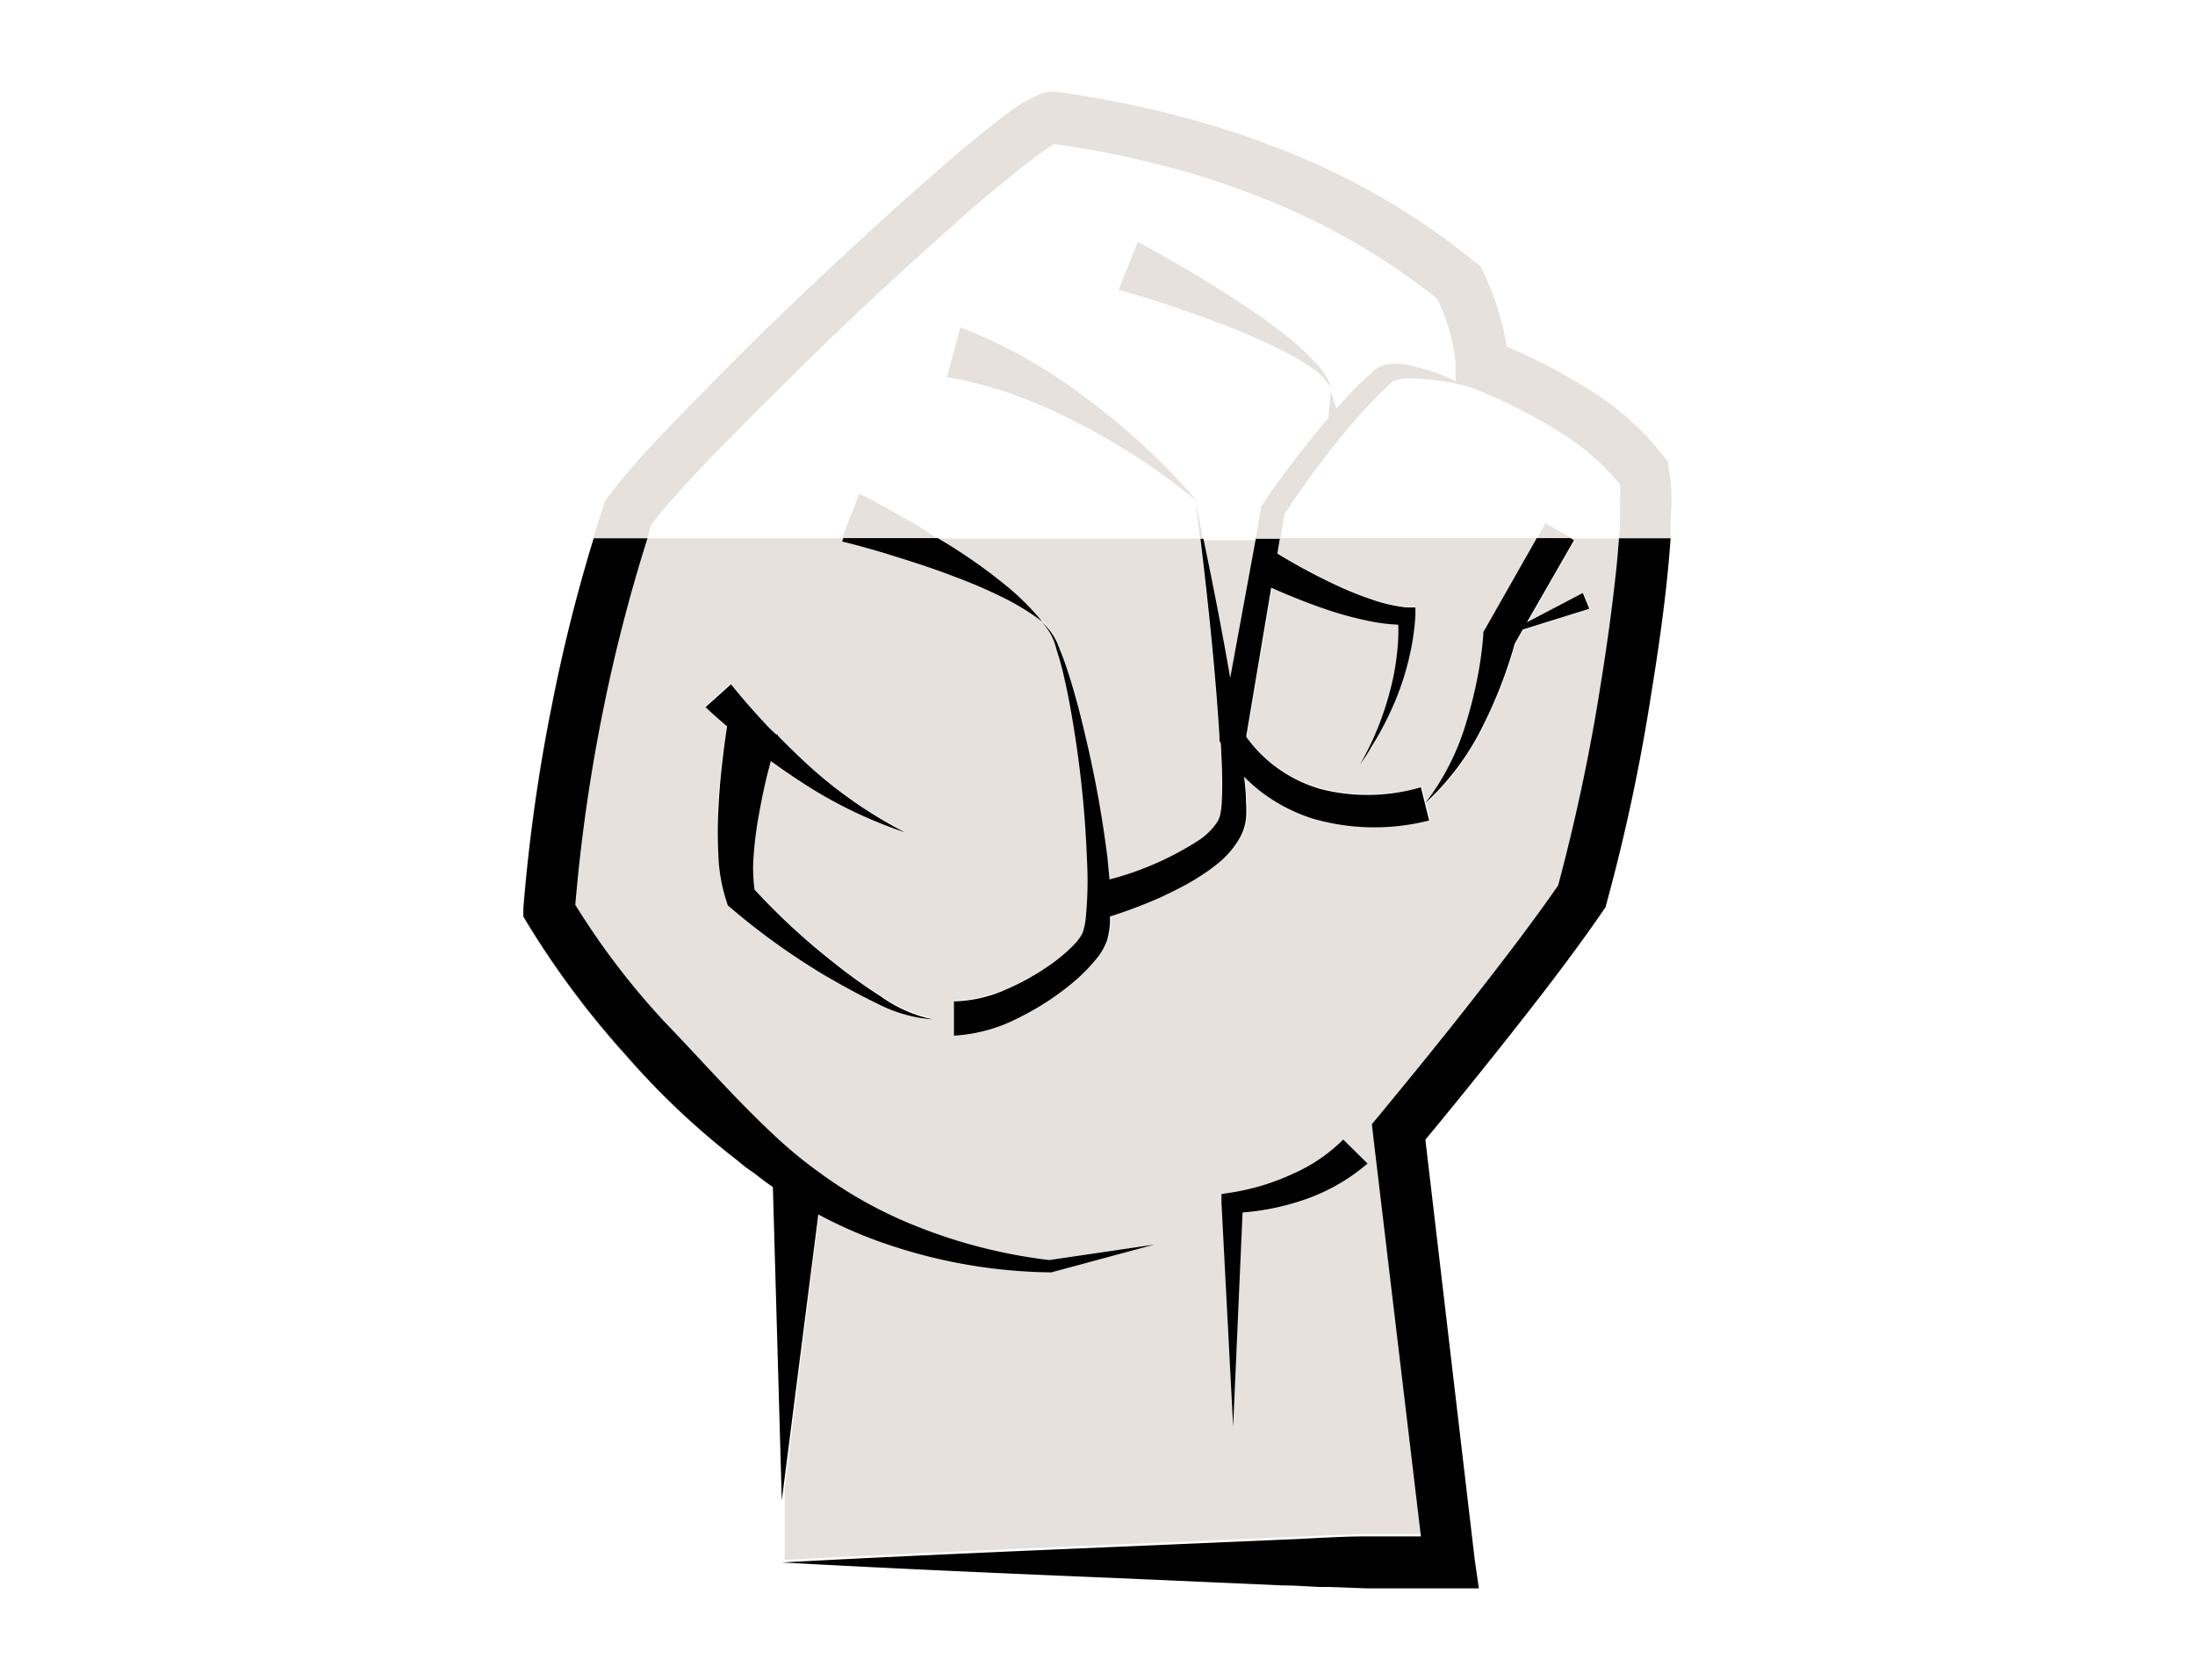 <svg xmlns="http://www.w3.org/2000/svg" viewBox="0 0 128 98">
  <defs>
    <style>
      .cls-1 {
        fill: none;
      }

      .cls-2 {
        fill: #e6e1dc;
      }
    </style>
  </defs>
  <title>fistumulator7</title>
  <g id="Layer_1" data-name="Layer 1">
    <g>
      <path class="cls-1" d="M89.61,31.4l.48-.87,1.53.87h2.79l.06-.76c0-.5,0-1,0-1.48a8.36,8.36,0,0,0,0-.92,14.15,14.15,0,0,0-3.69-3.15,30.75,30.75,0,0,0-4.9-2.46l-.14-.05a13,13,0,0,0-3.61-.51,2.56,2.56,0,0,0-.82.14c-.25.1-.22.17-.52.43-.46.42-.89.89-1.32,1.35a49.34,49.34,0,0,0-4.57,6l-.24,1.42h15Z"/>
      <path class="cls-1" d="M49.18,31.4l1-2.61c1,.51,1.94,1,2.89,1.58.56.33,1.1.68,1.65,1H70c-.08-.7-.17-1.4-.25-2.09a38.65,38.65,0,0,0-7-4.6,30.29,30.29,0,0,0-3.75-1.65,24.15,24.15,0,0,0-3.85-1L56,19.12A28.25,28.25,0,0,1,60,21a33.27,33.27,0,0,1,3.6,2.42,39.34,39.34,0,0,1,6.15,5.87c.15.69.28,1.39.43,2.09h3.05l.32-1.8,0-.14.07-.11a56,56,0,0,1,3.86-5.07l.14-1.56a3.45,3.45,0,0,0-1.17-1.26A14,14,0,0,0,75,20.57a33.64,33.64,0,0,0-3.18-1.44c-2.16-.85-4.4-1.6-6.61-2.23l1.12-2.79c2.14,1.16,4.19,2.36,6.19,3.7a31.76,31.76,0,0,1,2.9,2.13,15.48,15.48,0,0,1,1.32,1.24,3.65,3.65,0,0,1,.92,1.54l.33,1,.54-.6c.46-.48.92-1,1.42-1.4l.18-.17.1-.09.16-.11a1.9,1.9,0,0,1,.66-.22,3.74,3.74,0,0,1,1.12.05,11.9,11.9,0,0,1,2.77.94l0-.91a5.76,5.76,0,0,0-.12-1,10.52,10.52,0,0,0-.25-1.08,12.51,12.51,0,0,0-.7-1.81,39.26,39.26,0,0,0-10.5-6,47.25,47.25,0,0,0-6-1.9,57.14,57.14,0,0,0-5.83-1.13l-.28.17c-.26.17-.52.36-.79.56-.54.4-1.08.83-1.61,1.27-1.08.88-2.14,1.79-3.19,2.72-2.1,1.86-4.17,3.77-6.22,5.7s-4.06,3.9-6,5.9c-1,1-2,2-2.91,3s-1.77,2-2.51,2.91l-.24.77H49.18Z"/>
      <path class="cls-2" d="M63.63,23.44A33.27,33.27,0,0,0,60,21a28.25,28.25,0,0,0-4-1.9L55.22,22a24.15,24.15,0,0,1,3.85,1,30.29,30.29,0,0,1,3.75,1.65,38.65,38.65,0,0,1,7,4.6A39.34,39.34,0,0,0,63.63,23.44Z"/>
      <path class="cls-2" d="M75.44,19.94a31.76,31.76,0,0,0-2.9-2.13c-2-1.34-4.05-2.54-6.19-3.7L65.23,16.9c2.21.63,4.45,1.38,6.61,2.23A33.64,33.64,0,0,1,75,20.57a14,14,0,0,1,1.49.89,3.45,3.45,0,0,1,1.17,1.26,3.65,3.65,0,0,0-.92-1.54A15.48,15.48,0,0,0,75.44,19.94Z"/>
      <path class="cls-2" d="M53,30.37c-.95-.55-1.89-1.07-2.89-1.58l-1,2.61h5.51C54.14,31.05,53.6,30.7,53,30.37Z"/>
      <path class="cls-2" d="M44,68.45c.35.27.7.54,1.07.79l.52,18.28-.52-18.28C44.69,69,44.34,68.72,44,68.45Z"/>
      <polygon class="cls-2" points="84.54 92.63 86.23 92.64 84.54 92.63 84.54 92.63"/>
      <path class="cls-2" d="M32.19,41.11A101.3,101.3,0,0,0,30.52,53l0,.46.24.4a50.59,50.59,0,0,0,5.75,7.7A45.29,45.29,0,0,0,43,67.69a45.29,45.29,0,0,1-6.52-6.09,51.26,51.26,0,0,1-5.75-7.7l-.24-.4,0-.46a101.3,101.3,0,0,1,1.67-11.93,96.36,96.36,0,0,1,2.43-9.71h3.14l.24-.77c.74-1,1.63-1.95,2.51-2.91s1.93-2,2.91-3c2-2,4-4,6-5.9s4.12-3.84,6.22-5.7c1-.93,2.11-1.84,3.19-2.72.53-.44,1.07-.87,1.61-1.27.27-.2.53-.39.79-.56l.28-.17a57.14,57.14,0,0,1,5.83,1.13,47.25,47.25,0,0,1,6,1.9,39.26,39.26,0,0,1,10.5,6,12.51,12.51,0,0,1,.7,1.81,10.52,10.52,0,0,1,.25,1.08,5.76,5.76,0,0,1,.12,1l0,.91a11.9,11.9,0,0,0-2.77-.94,3.74,3.74,0,0,0-1.12-.05,1.9,1.9,0,0,0-.66.22l-.16.11-.1.09-.18.17c-.5.44-1,.92-1.42,1.4l-.54.6-.33-1-.14,1.56a56,56,0,0,0-3.86,5.07l-.07.11,0,.14-.32,1.8H70.21c.55,2.69,1.09,5.39,1.56,8.11l1.49-8.11h1.4L74.9,30a49.34,49.34,0,0,1,4.57-6c.43-.46.86-.93,1.32-1.35.3-.26.27-.33.52-.43a2.56,2.56,0,0,1,.82-.14,13,13,0,0,1,3.61.51l.14.05a30.75,30.75,0,0,1,4.9,2.46,14.15,14.15,0,0,1,3.69,3.15,8.36,8.36,0,0,1,0,.92c0,.48,0,1,0,1.48l-.06.76H91.62l.21.12-2.75,4.79,3.26-1.71.38.92-3.88,1.21-.47.83a26.68,26.68,0,0,1-1.93,4.94,15.16,15.16,0,0,1-3.28,4.35,14.42,14.42,0,0,0,2.39-4.72,25.88,25.88,0,0,0,.64-2.56A21.23,21.23,0,0,0,86.54,37v-.15l.11-.18,3-5.28h2l-1.53-.87-.48.87h-15l-.14.86A34.71,34.71,0,0,0,78,34.14a19.26,19.26,0,0,0,2,.8,8.9,8.9,0,0,0,2,.46l.54,0,0,.47a14.31,14.31,0,0,1-.34,2.35,16,16,0,0,1-.68,2.24A18.36,18.36,0,0,1,80,43.59c-.21.33-.42.65-.65,1a17.37,17.37,0,0,0,1.73-4.22,14.11,14.11,0,0,0,.42-2.21,11.07,11.07,0,0,0,.08-1.72,10.52,10.52,0,0,1-1.87-.25,20.5,20.5,0,0,1-2.24-.61c-1.13-.38-2.22-.82-3.3-1.3l-1.46,8.69a7.9,7.9,0,0,0,1.82,1.83A8.1,8.1,0,0,0,77.13,46a11.06,11.06,0,0,0,5.79-.12l.48,1.94a12.94,12.94,0,0,1-6.79-.11,10,10,0,0,1-3.07-1.61,10.58,10.58,0,0,1-.93-.83c0,.47.09.95.11,1.45a6.52,6.52,0,0,1,0,1,3,3,0,0,1-.36,1.11A5.34,5.34,0,0,1,71,50.37c-.25.2-.51.39-.77.56a14.67,14.67,0,0,1-1.62.93l-.82.4a28.83,28.83,0,0,1-3,1.14c0,.13,0,.26,0,.39a5.23,5.23,0,0,1-.17,1,3.62,3.62,0,0,1-.56,1,10.11,10.11,0,0,1-1.37,1.4,15.74,15.74,0,0,1-3.18,2.09,9.36,9.36,0,0,1-3.83,1.07v-2a7.82,7.82,0,0,0,3.07-.71A14.16,14.16,0,0,0,61.61,56c.22-.17.44-.35.64-.53a7.66,7.66,0,0,0,.57-.57,2.62,2.62,0,0,0,.35-.52,3.82,3.82,0,0,0,.17-.72,22.22,22.22,0,0,0,.09-3.48,63.07,63.07,0,0,0-.67-7.11c-.18-1.18-.38-2.36-.65-3.53a16.79,16.79,0,0,0-.47-1.72,3.3,3.3,0,0,0-.83-1.55,14.62,14.62,0,0,0-2.74-1.62c-1-.45-1.94-.84-2.93-1.21s-2-.69-3-1-2-.6-3-.84l.07-.2H37.76a95.71,95.71,0,0,0-2.63,10.29,99.3,99.3,0,0,0-1.57,11.09,44,44,0,0,0,5.17,6.79c2.1,2.18,4.12,4.48,6.33,6.56a26.09,26.09,0,0,0,2.77,2.29l.18.13a25.13,25.13,0,0,0,4.46,2.55,30.55,30.55,0,0,0,8.76,2.4l6.12-.9-6,1.62h-.09a30.72,30.72,0,0,1-9.34-1.59,26.22,26.22,0,0,1-4.16-1.79l-2,16,0,.84V91l1,0-1.09,0c6.49-.35,13-.63,19.48-.91l9.74-.42c1.62-.06,3.25-.16,4.87-.19,1.06,0,2.12,0,3.18,0L80.06,66.21,80,65.57l.41-.49q2.76-3.34,5.45-6.75c1.73-2.2,3.45-4.43,5-6.68a113,113,0,0,0,2.5-11.84c.33-2,.62-4.09.84-6.13.09-.77.15-1.53.21-2.28h3c0-.2,0-.39,0-.59,0-.54.06-1.09.06-1.65a9,9,0,0,0-.18-1.93l0-.26-.17-.22a16.41,16.41,0,0,0-4.74-4.2,32.49,32.49,0,0,0-4.54-2.34c0-.16,0-.32-.07-.49-.09-.47-.2-.92-.33-1.37a15.81,15.81,0,0,0-1-2.6l-.14-.28L86,15.28A41.6,41.6,0,0,0,74.45,8.61a52.42,52.42,0,0,0-6.34-2A62.8,62.8,0,0,0,61.6,5.35l-.12,0H61.4a2,2,0,0,0-.82.18,2.92,2.92,0,0,0-.39.18L59.63,6c-.34.22-.64.44-.94.66-.6.45-1.17.9-1.73,1.36-1.11.91-2.19,1.85-3.26,2.79-2.14,1.89-4.23,3.82-6.3,5.77s-4.1,3.94-6.11,6q-1.5,1.52-3,3.09A42.4,42.4,0,0,0,35.44,29l-.13.17-.08.22A94.61,94.61,0,0,0,32.19,41.11ZM51.12,58.48c-1-.48-2-1-3-1.61a40,40,0,0,1-5.57-4l-.13-.11-.08-.25a9.77,9.77,0,0,1-.47-2.7,24.86,24.86,0,0,1,0-2.59c0-.86.11-1.71.2-2.55s.18-1.55.31-2.35c-.42-.36-.84-.73-1.26-1.12l1.49-1.34c.66.84,1.42,1.69,2.18,2.5.14.15.3.28.45.43l.09,0v.06c.61.62,1.23,1.23,1.88,1.82a25.93,25.93,0,0,0,5.54,3.83,26,26,0,0,1-6.14-3c-.57-.37-1.13-.76-1.68-1.16l-.21.8c-.19.78-.35,1.57-.49,2.35a21.27,21.27,0,0,0-.3,2.35,9.23,9.23,0,0,0,.05,2,38.51,38.51,0,0,0,4.64,4.27,30.21,30.21,0,0,0,2.7,1.94,8.1,8.1,0,0,0,3,1.31A8.32,8.32,0,0,1,51.12,58.48Zm20.7,11.08a13.38,13.38,0,0,0,3.58-1.09,9.63,9.63,0,0,0,2.94-2l1.42,1.4A11.22,11.22,0,0,1,76,70a14.44,14.44,0,0,1-3.55.77l-.55,12.51-.65-13.07,0-.52Z"/>
      <path class="cls-2" d="M77.47,92.58l-.52,0Z"/>
      <path class="cls-2" d="M61.77,37.76c.24.56.43,1.13.61,1.7.36,1.15.66,2.32.93,3.49a65.36,65.36,0,0,1,1.25,7.14l.12,1.27A17.88,17.88,0,0,0,69.94,49a3.85,3.85,0,0,0,1-1,1.38,1.38,0,0,0,.21-.54,4.44,4.44,0,0,0,.08-.77c0-1.07,0-2.19-.06-3.31l-.08-.15,0-.28v0c-.24-3.84-.65-7.69-1.11-11.53h.18c-.15-.7-.28-1.4-.43-2.09.08.69.17,1.39.25,2.09H54.69c.37.23.76.45,1.13.7A30.63,30.63,0,0,1,58.47,34a14.66,14.66,0,0,1,2.34,2.25A3.35,3.35,0,0,1,61.77,37.76Z"/>
      <path d="M51.33,58.1a30.21,30.21,0,0,1-2.7-1.94A38.51,38.51,0,0,1,44,51.89a9.23,9.23,0,0,1-.05-2,21.27,21.27,0,0,1,.3-2.35c.14-.78.3-1.57.49-2.35l.21-.8c.55.4,1.11.79,1.68,1.16a26,26,0,0,0,6.14,3,25.93,25.93,0,0,1-5.54-3.83c-.65-.59-1.27-1.2-1.88-1.82v-.06l-.09,0c-.15-.15-.31-.28-.45-.43-.76-.81-1.52-1.66-2.18-2.5l-1.49,1.34c.42.39.84.76,1.26,1.12-.13.8-.22,1.56-.31,2.35s-.16,1.69-.2,2.55a24.86,24.86,0,0,0,0,2.59,9.77,9.77,0,0,0,.47,2.7l.08.25.13.11a40,40,0,0,0,5.57,4c1,.58,2,1.13,3,1.61a8.32,8.32,0,0,0,3.24.93A8.1,8.1,0,0,1,51.33,58.1Z"/>
      <path d="M71.91,83.24l.55-12.51A14.44,14.44,0,0,0,76,70a11.22,11.22,0,0,0,3.75-2.13l-1.42-1.4a9.63,9.63,0,0,1-2.94,2,13.38,13.38,0,0,1-3.58,1.09l-.58.09,0,.52Z"/>
      <path d="M89.61,31.4l-3,5.28-.11.18V37a21.23,21.23,0,0,1-.35,2.56,25.88,25.88,0,0,1-.64,2.56,14.42,14.42,0,0,1-2.39,4.72,15.16,15.16,0,0,0,3.28-4.35,26.68,26.68,0,0,0,1.93-4.94l.47-.83,3.88-1.21-.38-.92-3.26,1.71,2.75-4.79-.21-.12h-2Z"/>
      <path d="M58.47,34a30.63,30.63,0,0,0-2.65-1.91c-.37-.25-.76-.47-1.13-.7H49.18l-.07.2c1,.24,2,.53,3,.84s2,.63,3,1,2,.76,2.93,1.21a14.62,14.62,0,0,1,2.74,1.62A14.66,14.66,0,0,0,58.47,34Z"/>
      <path d="M70,31.4c.46,3.84.87,7.69,1.11,11.53v0l0,.28.08.15c.06,1.12.11,2.24.06,3.31a4.44,4.44,0,0,1-.08.77,1.38,1.38,0,0,1-.21.54,3.85,3.85,0,0,1-1,1,17.88,17.88,0,0,1-5.26,2.32l-.12-1.27A65.36,65.36,0,0,0,63.31,43c-.27-1.17-.57-2.34-.93-3.49-.18-.57-.37-1.14-.61-1.7a3.35,3.35,0,0,0-1-1.5,3.3,3.3,0,0,1,.83,1.55,16.79,16.79,0,0,1,.47,1.72c.27,1.17.47,2.35.65,3.53a63.07,63.07,0,0,1,.67,7.11,22.22,22.22,0,0,1-.09,3.48,3.82,3.82,0,0,1-.17.72,2.62,2.62,0,0,1-.35.52,7.66,7.66,0,0,1-.57.57c-.2.18-.42.36-.64.53A14.16,14.16,0,0,1,58.7,57.7a7.82,7.82,0,0,1-3.07.71v2a9.36,9.36,0,0,0,3.83-1.07,15.74,15.74,0,0,0,3.18-2.09A10.11,10.11,0,0,0,64,55.85a3.62,3.62,0,0,0,.56-1,5.23,5.23,0,0,0,.17-1c0-.13,0-.26,0-.39a28.83,28.83,0,0,0,3-1.14l.82-.4a14.67,14.67,0,0,0,1.62-.93c.26-.17.52-.36.77-.56a5.34,5.34,0,0,0,1.36-1.56,3,3,0,0,0,.36-1.11,6.52,6.52,0,0,0,0-1c0-.5-.06-1-.11-1.45a10.58,10.58,0,0,0,.93.83,10,10,0,0,0,3.07,1.61,12.94,12.94,0,0,0,6.79.11l-.48-1.94a11.06,11.06,0,0,1-5.79.12,8.1,8.1,0,0,1-2.58-1.24,7.9,7.9,0,0,1-1.82-1.83l1.46-8.69c1.08.48,2.17.92,3.3,1.3a20.5,20.5,0,0,0,2.24.61,10.52,10.52,0,0,0,1.87.25,11.07,11.07,0,0,1-.08,1.72,14.11,14.11,0,0,1-.42,2.21,17.37,17.37,0,0,1-1.73,4.22c.23-.31.44-.63.65-1a18.36,18.36,0,0,0,1.56-3.1,16,16,0,0,0,.68-2.24,14.31,14.31,0,0,0,.34-2.35l0-.47-.54,0a8.9,8.9,0,0,1-2-.46,19.26,19.26,0,0,1-2-.8,34.71,34.71,0,0,1-3.51-1.88l.14-.86h-1.4l-1.49,8.11c-.47-2.72-1-5.42-1.56-8.11H70Z"/>
      <path d="M47.72,70.84a26.22,26.22,0,0,0,4.16,1.79,30.72,30.72,0,0,0,9.34,1.59h.09l6-1.62-6.12.9a30.55,30.55,0,0,1-8.76-2.4A25.13,25.13,0,0,1,48,68.55l-.18-.13a26.09,26.09,0,0,1-2.77-2.29c-2.21-2.08-4.23-4.38-6.33-6.56a44,44,0,0,1-5.17-6.79,99.3,99.3,0,0,1,1.57-11.09A95.71,95.71,0,0,1,37.76,31.4H34.62a96.36,96.36,0,0,0-2.43,9.71A101.3,101.3,0,0,0,30.52,53l0,.46.24.4a51.26,51.26,0,0,0,5.75,7.7A45.29,45.29,0,0,0,43,67.69l.44.36c.18.14.37.26.56.4.35.27.7.54,1.07.79l.52,18.28.09-.72Z"/>
      <path d="M94.41,31.4c-.06.75-.12,1.51-.21,2.28-.22,2-.51,4.09-.84,6.13a113,113,0,0,1-2.5,11.84c-1.56,2.25-3.28,4.48-5,6.68s-3.61,4.52-5.45,6.75l-.41.49.07.64,2.79,23.41c-1.06,0-2.12,0-3.18,0-1.62,0-3.25.13-4.87.19l-9.74.42c-6.49.28-13,.56-19.48.91,6.49.36,13,.64,19.48.91l9.74.43c.72,0,1.44.06,2.15.09l.52,0,2.2.08c1.62,0,3.25,0,4.87,0h1.69L86,91,83.12,66.48c1.72-2.08,3.41-4.17,5.08-6.29,1.81-2.3,3.59-4.6,5.28-7.06l.14-.2.06-.22a110.47,110.47,0,0,0,2.64-12.43c.34-2.08.64-4.17.87-6.28.09-.86.17-1.73.23-2.6h-3Z"/>
    </g>
  </g>
</svg>

